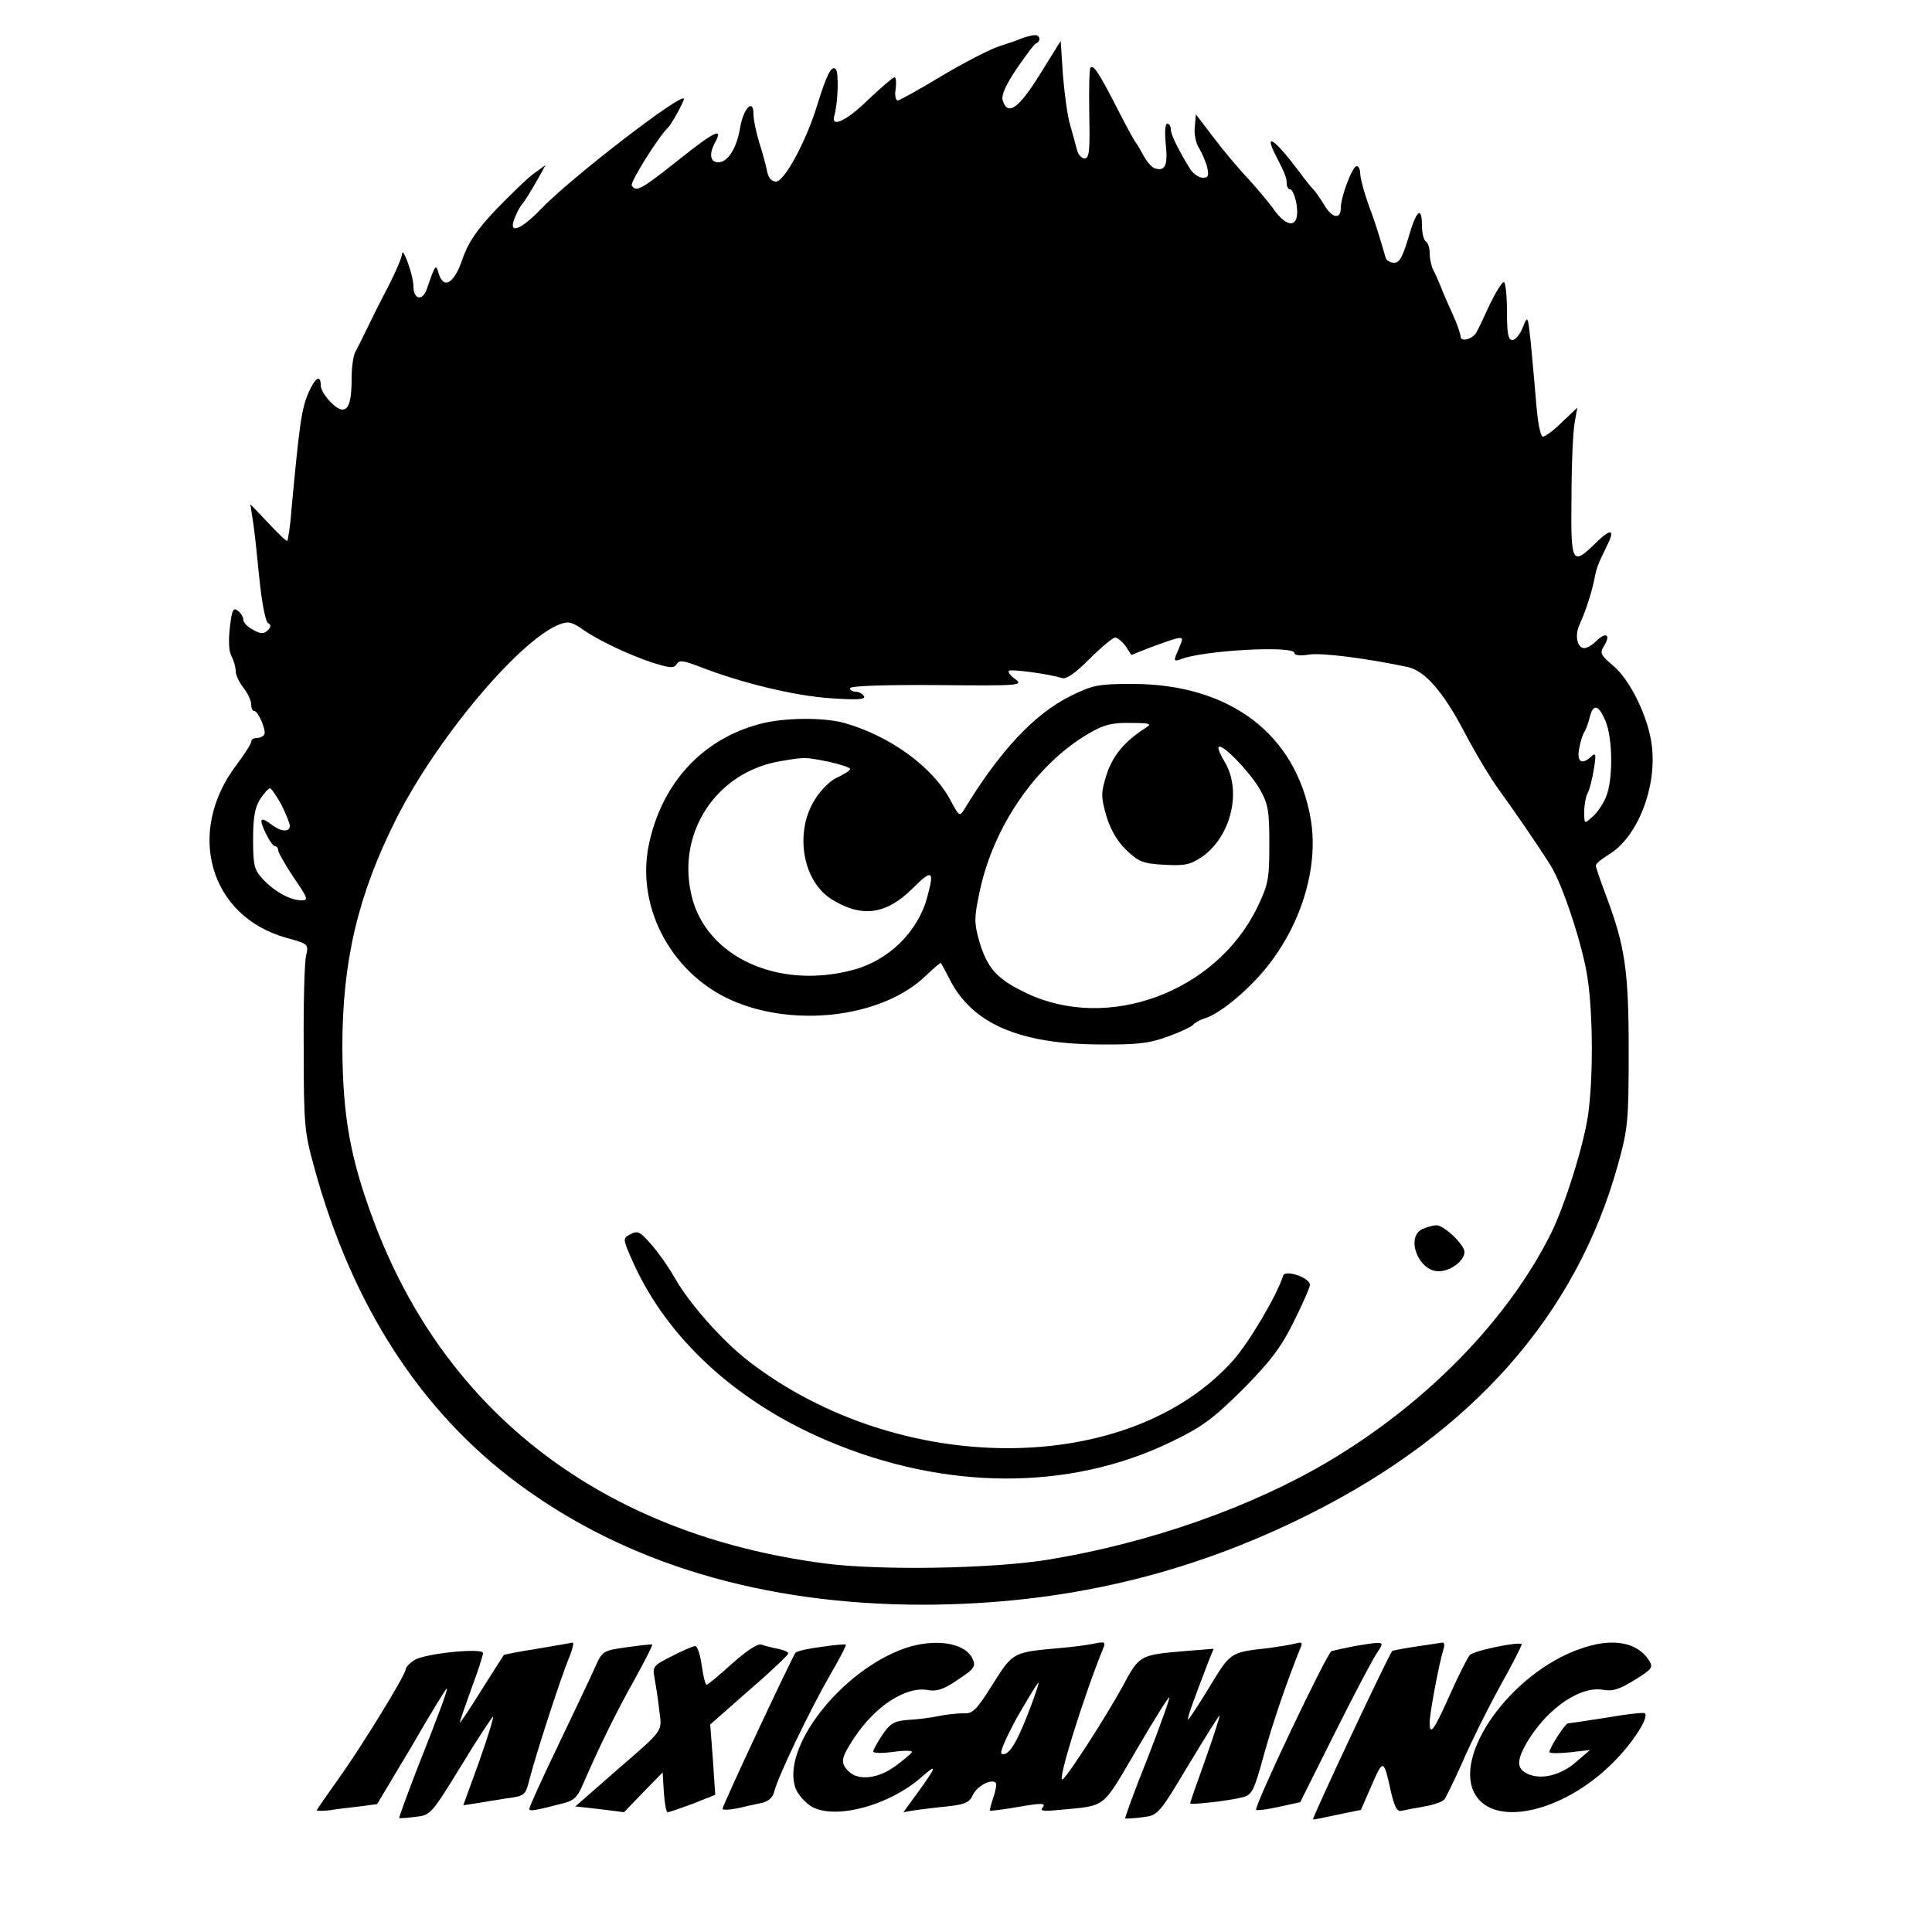 <?xml version="1.0" standalone="no"?>
<!DOCTYPE svg PUBLIC "-//W3C//DTD SVG 20010904//EN"
 "http://www.w3.org/TR/2001/REC-SVG-20010904/DTD/svg10.dtd">
<svg version="1.0" xmlns="http://www.w3.org/2000/svg"
 width="500pt" height="500pt" viewBox="0 0 500 500"
 preserveAspectRatio="xMidYMid meet">
<g transform="translate(0,500) scale(0.1,-0.1)"
fill="#000000" stroke="none">
<path d="M2645 4901 c-11 -5 -38 -14 -60 -21 -22 -7 -88 -41 -147 -76 -58 -35
-110 -64 -115 -64 -5 0 -8 14 -5 30 2 17 1 30 -3 30 -4 0 -34 -26 -67 -57 -57
-56 -98 -75 -89 -43 10 34 12 113 4 121 -11 11 -23 -12 -49 -96 -28 -91 -84
-195 -106 -195 -11 0 -20 10 -23 28 -3 15 -12 48 -20 73 -8 26 -15 59 -15 74
0 42 -27 14 -35 -38 -9 -52 -32 -87 -56 -87 -21 0 -25 21 -8 52 21 39 -1 29
-95 -46 -97 -77 -110 -84 -121 -66 -5 8 71 129 94 150 8 7 41 67 41 74 0 21
-294 -205 -371 -286 -53 -55 -86 -66 -66 -20 6 15 14 29 17 32 6 6 24 35 46
74 l16 29 -29 -21 c-16 -11 -60 -54 -99 -94 -53 -56 -73 -87 -88 -131 -21 -61
-48 -77 -61 -34 -7 24 -8 24 -30 -40 -11 -33 -35 -29 -35 6 0 28 -29 109 -30
82 0 -7 -15 -43 -34 -80 -19 -36 -44 -86 -56 -111 -12 -25 -26 -53 -31 -62 -5
-10 -9 -40 -9 -67 0 -57 -7 -81 -24 -81 -18 0 -56 43 -56 63 0 29 -15 19 -32
-20 -18 -43 -23 -80 -44 -305 -3 -43 -9 -78 -11 -78 -3 0 -25 21 -50 48 l-45
47 6 -40 c4 -22 11 -89 17 -150 6 -61 16 -113 22 -117 9 -5 9 -10 0 -19 -10
-10 -18 -10 -38 1 -14 7 -25 19 -25 25 0 7 -6 18 -14 24 -12 10 -16 3 -21 -42
-4 -34 -3 -62 4 -75 6 -11 11 -29 11 -39 0 -10 9 -29 20 -43 11 -14 20 -33 20
-42 0 -10 3 -18 8 -18 10 0 32 -51 26 -61 -3 -5 -12 -9 -20 -9 -8 0 -14 -4
-14 -10 0 -5 -18 -33 -39 -61 -131 -174 -68 -391 130 -446 57 -16 58 -16 51
-47 -4 -17 -7 -125 -6 -241 0 -197 2 -216 28 -309 97 -354 275 -629 526 -815
280 -208 636 -314 1050 -314 360 1 686 77 1000 235 421 211 689 515 797 903
26 94 28 112 28 295 0 209 -9 271 -60 406 -14 37 -25 70 -25 74 0 5 16 18 36
30 72 45 122 172 109 279 -8 73 -56 172 -101 209 -32 27 -34 32 -23 50 19 30
5 38 -21 12 -12 -12 -27 -19 -33 -17 -17 5 -21 35 -9 61 15 33 30 78 38 116 6
32 10 41 34 90 20 40 9 43 -28 7 -64 -63 -67 -58 -65 115 0 84 4 171 8 193 l7
40 -39 -37 c-21 -21 -44 -38 -50 -38 -6 0 -13 34 -17 83 -4 45 -10 116 -14
157 -8 74 -8 75 -21 43 -7 -18 -19 -33 -27 -33 -11 0 -14 17 -14 75 0 41 -4
75 -8 75 -5 0 -21 -26 -36 -57 -15 -32 -30 -65 -35 -73 -10 -18 -41 -26 -41
-11 0 6 -9 33 -21 59 -12 26 -26 58 -31 72 -6 14 -14 33 -19 42 -5 10 -9 29
-9 42 0 14 -4 28 -10 31 -5 3 -10 22 -10 41 0 53 -15 40 -35 -31 -15 -50 -23
-65 -37 -65 -10 0 -20 6 -22 13 -8 29 -28 94 -35 112 -16 41 -31 92 -31 108 0
9 -4 17 -9 17 -11 0 -41 -79 -41 -108 0 -31 -23 -27 -43 8 -10 16 -23 35 -30
42 -7 7 -24 29 -38 48 -61 81 -89 99 -57 37 24 -47 28 -57 28 -72 0 -8 4 -15
9 -15 5 0 12 -16 16 -36 11 -64 -22 -70 -62 -11 -13 17 -42 52 -65 77 -24 25
-63 72 -88 105 l-45 59 -3 -33 c-2 -18 3 -42 11 -54 7 -12 17 -34 21 -49 5
-23 3 -28 -11 -28 -10 0 -24 10 -32 21 -32 52 -51 91 -51 104 0 8 -4 15 -9 15
-6 0 -7 -23 -4 -54 6 -55 -2 -71 -30 -61 -8 4 -20 18 -28 33 -8 15 -16 29 -19
32 -3 3 -25 43 -49 90 -47 92 -61 113 -69 105 -3 -3 -4 -57 -3 -120 2 -95 0
-115 -12 -115 -8 0 -17 10 -20 23 -3 12 -11 40 -17 62 -7 22 -15 80 -19 129
l-6 90 -54 -87 c-55 -88 -83 -108 -96 -67 -4 13 7 39 36 82 24 35 46 65 51 66
13 6 9 22 -4 21 -7 0 -22 -4 -33 -8z m-1137 -1530 c40 -28 120 -66 181 -86 44
-14 55 -15 62 -4 7 11 16 10 56 -5 112 -44 251 -77 342 -83 70 -5 92 -3 87 5
-4 7 -14 12 -22 12 -8 0 -14 4 -14 9 0 6 93 9 225 8 213 -2 224 -1 203 15 -13
9 -20 19 -17 22 5 5 104 -8 138 -19 11 -3 34 13 71 50 30 30 60 55 66 55 6 0
18 -10 27 -22 l15 -23 48 19 c81 30 88 31 81 13 -4 -10 -10 -25 -14 -34 -5
-13 -3 -15 13 -9 58 23 294 36 294 16 0 -6 15 -8 38 -4 32 5 145 -9 254 -32
45 -9 93 -64 148 -169 29 -55 69 -122 90 -150 37 -51 100 -142 133 -195 32
-51 85 -213 96 -294 14 -96 14 -259 1 -351 -12 -82 -61 -237 -97 -309 -112
-223 -321 -437 -573 -587 -200 -119 -464 -212 -725 -255 -145 -24 -438 -29
-582 -10 -571 75 -981 388 -1167 889 -60 161 -79 269 -80 447 0 222 40 393
139 590 115 228 353 502 443 509 8 1 26 -7 40 -18z m2647 -237 c19 -45 20
-154 1 -197 -7 -18 -23 -41 -35 -51 -21 -19 -21 -19 -21 13 0 18 4 40 9 49 5
9 12 37 16 62 6 37 5 43 -6 33 -25 -24 -39 -15 -32 20 3 17 9 37 13 42 4 6 10
22 14 38 9 37 23 34 41 -9z m-3427 -216 c12 -24 22 -49 22 -55 0 -17 -22 -16
-46 2 -30 23 -35 18 -17 -20 9 -19 20 -35 25 -35 4 0 8 -5 8 -11 0 -5 18 -37
40 -70 37 -54 39 -59 20 -59 -29 0 -70 23 -100 55 -22 24 -25 35 -25 103 0 58
5 84 19 105 10 15 21 27 25 27 3 0 16 -19 29 -42z"/>
<path d="M2771 3199 c-95 -47 -184 -143 -277 -296 -10 -16 -13 -14 -32 22 -45
88 -157 170 -277 204 -54 15 -159 14 -220 -3 -149 -40 -253 -154 -286 -313
-34 -166 64 -342 227 -407 164 -66 382 -35 489 68 21 20 39 35 40 34 1 -2 12
-21 23 -43 58 -114 180 -167 387 -168 99 -1 130 3 179 21 33 12 62 26 65 31 3
4 17 12 30 16 36 11 103 65 152 123 95 113 143 266 121 393 -38 219 -209 349
-462 349 -88 0 -102 -3 -159 -31z m195 -82 c-55 -35 -86 -72 -102 -121 -15
-48 -15 -57 -1 -107 11 -36 28 -66 52 -89 31 -30 43 -35 98 -38 53 -3 67 0 97
20 76 52 105 172 59 247 -11 18 -18 35 -15 38 9 9 78 -62 105 -107 23 -41 26
-55 26 -145 0 -92 -3 -105 -32 -165 -107 -218 -386 -321 -597 -220 -76 36
-101 64 -122 135 -13 47 -13 60 1 126 35 169 146 331 283 411 38 22 59 28 107
27 51 0 57 -2 41 -12z m-823 -88 c31 -7 57 -15 57 -19 0 -4 -14 -13 -31 -21
-18 -7 -44 -32 -60 -58 -54 -85 -32 -214 46 -260 77 -47 140 -37 207 30 51 51
57 47 37 -25 -24 -88 -100 -162 -191 -186 -193 -52 -380 33 -418 191 -40 164
64 321 229 349 66 11 62 11 124 -1z"/>
<path d="M3683 1820 c-47 -19 -13 -110 40 -110 31 0 67 27 67 50 0 19 -54 70
-73 69 -7 0 -22 -4 -34 -9z"/>
<path d="M1632 1806 c-21 -11 -21 -11 6 -72 88 -197 267 -362 502 -462 305
-130 627 -131 890 -4 81 39 108 59 186 136 71 72 99 108 132 175 23 46 42 89
42 96 0 18 -63 40 -69 24 -17 -53 -89 -174 -130 -220 -269 -301 -861 -303
-1252 -3 -69 53 -156 151 -194 219 -16 28 -43 66 -61 86 -27 31 -34 35 -52 25z"/>
<path d="M1390 733 c-46 -7 -85 -15 -86 -16 -1 -1 -27 -42 -58 -91 -31 -50
-56 -87 -56 -84 0 4 14 43 30 88 17 45 30 86 30 92 0 14 -150 -1 -177 -18 -13
-8 -23 -19 -23 -24 0 -14 -114 -200 -175 -285 -30 -42 -55 -78 -55 -80 0 -2
15 -2 33 0 17 3 52 7 78 10 l45 6 89 149 c48 83 89 150 91 150 4 0 -14 -50
-75 -204 -28 -72 -49 -131 -48 -131 1 -1 20 0 42 3 39 4 41 6 119 133 43 71
81 128 82 126 2 -2 -14 -54 -36 -116 l-41 -113 33 5 c18 3 54 9 80 13 46 6 48
8 58 48 17 66 79 257 100 309 11 26 16 46 12 46 -4 -1 -45 -8 -92 -16z"/>
<path d="M1622 737 c-62 -9 -63 -9 -83 -54 -11 -25 -54 -115 -95 -201 -41 -85
-74 -158 -74 -163 0 -7 10 -6 83 13 32 7 41 16 56 51 39 90 85 185 133 270 27
49 48 90 46 91 -2 1 -31 -2 -66 -7z"/>
<path d="M1895 695 c-33 -30 -63 -55 -66 -55 -4 0 -9 23 -13 50 -4 28 -11 50
-17 50 -5 0 -33 -12 -60 -26 -48 -24 -51 -27 -45 -57 3 -17 9 -54 12 -82 7
-59 17 -46 -120 -165 l-97 -85 63 -7 63 -8 50 52 50 51 3 -51 c2 -29 6 -52 10
-52 3 0 33 10 65 22 l58 23 -6 91 -7 91 101 89 c56 48 101 91 101 95 0 4 -12
9 -27 12 -16 3 -35 8 -43 11 -9 3 -39 -17 -75 -49z"/>
<path d="M2126 738 c-33 -4 -63 -11 -67 -15 -9 -11 -189 -395 -189 -404 0 -4
17 -3 38 1 20 5 49 11 63 14 18 4 29 14 33 30 9 38 92 210 143 299 25 43 44
79 42 81 -2 1 -31 -1 -63 -6z"/>
<path d="M2341 734 c-167 -59 -323 -262 -281 -365 7 -16 27 -37 43 -46 63 -32
199 5 282 78 42 37 40 29 -12 -43 l-35 -48 29 5 c15 2 53 7 84 10 46 5 58 10
67 30 10 22 48 43 59 31 3 -3 0 -19 -6 -37 -6 -18 -10 -33 -9 -35 2 -1 35 3
75 10 58 10 70 10 62 -1 -9 -10 0 -11 43 -7 123 12 108 0 199 155 45 77 83
138 85 136 2 -2 -23 -72 -56 -157 -34 -84 -59 -154 -58 -156 2 -1 22 0 45 3
40 5 42 7 118 134 43 71 79 129 81 129 2 0 -14 -50 -36 -112 -22 -61 -40 -113
-40 -115 0 -5 104 7 137 16 23 6 29 18 53 106 23 84 60 192 95 279 7 15 4 17
-11 13 -10 -3 -41 -8 -69 -12 -101 -11 -100 -10 -155 -101 -28 -46 -53 -84
-55 -84 -4 0 12 45 54 154 l12 29 -75 -6 c-116 -10 -117 -10 -160 -90 -43 -79
-143 -234 -156 -242 -16 -10 56 219 105 339 7 16 4 18 -21 13 -16 -4 -56 -9
-89 -12 -124 -11 -123 -10 -176 -94 -42 -67 -52 -77 -76 -75 -15 0 -44 -3 -63
-7 -19 -4 -55 -9 -79 -10 -37 -3 -46 -8 -67 -38 -13 -20 -24 -39 -24 -44 0 -4
23 -5 50 -1 28 4 50 4 50 0 0 -3 -19 -19 -42 -36 -46 -34 -97 -39 -122 -14
-22 22 -20 34 15 87 55 83 135 134 191 123 22 -4 41 2 77 27 43 28 47 35 38
54 -19 42 -98 54 -176 27z m319 -170 c-32 -82 -51 -109 -68 -103 -6 2 13 45
41 96 29 50 53 90 55 88 1 -1 -11 -38 -28 -81z"/>
<path d="M3506 740 c-26 -5 -53 -11 -60 -13 -12 -5 -202 -404 -195 -411 2 -2
29 1 59 8 l55 12 90 180 c49 98 98 191 109 207 20 30 21 30 -58 17z"/>
<path d="M3666 739 c-32 -5 -61 -10 -63 -12 -10 -11 -210 -437 -205 -436 4 0
33 6 65 13 l59 12 28 64 c30 69 31 68 50 -18 10 -41 16 -52 29 -48 9 2 35 7
58 11 23 4 46 12 51 18 5 7 26 50 47 97 20 47 63 134 96 194 33 59 59 110 57
111 -8 7 -124 -17 -134 -28 -6 -7 -28 -50 -49 -97 -44 -99 -55 -114 -55 -78 0
25 24 152 36 191 3 9 2 16 -3 16 -4 -1 -35 -5 -67 -10z"/>
<path d="M4090 733 c-180 -62 -334 -279 -271 -379 52 -84 229 -42 354 83 52
51 95 118 84 129 -2 3 -46 -2 -98 -11 -52 -8 -97 -15 -101 -15 -7 0 -48 -63
-48 -74 0 -4 24 -4 53 -1 l52 6 -35 -30 c-39 -35 -91 -48 -126 -32 -31 14 -30
37 4 92 52 81 132 135 189 126 26 -5 44 1 83 25 47 29 49 33 37 52 -31 47 -96
58 -177 29z"/>
</g>
</svg>
